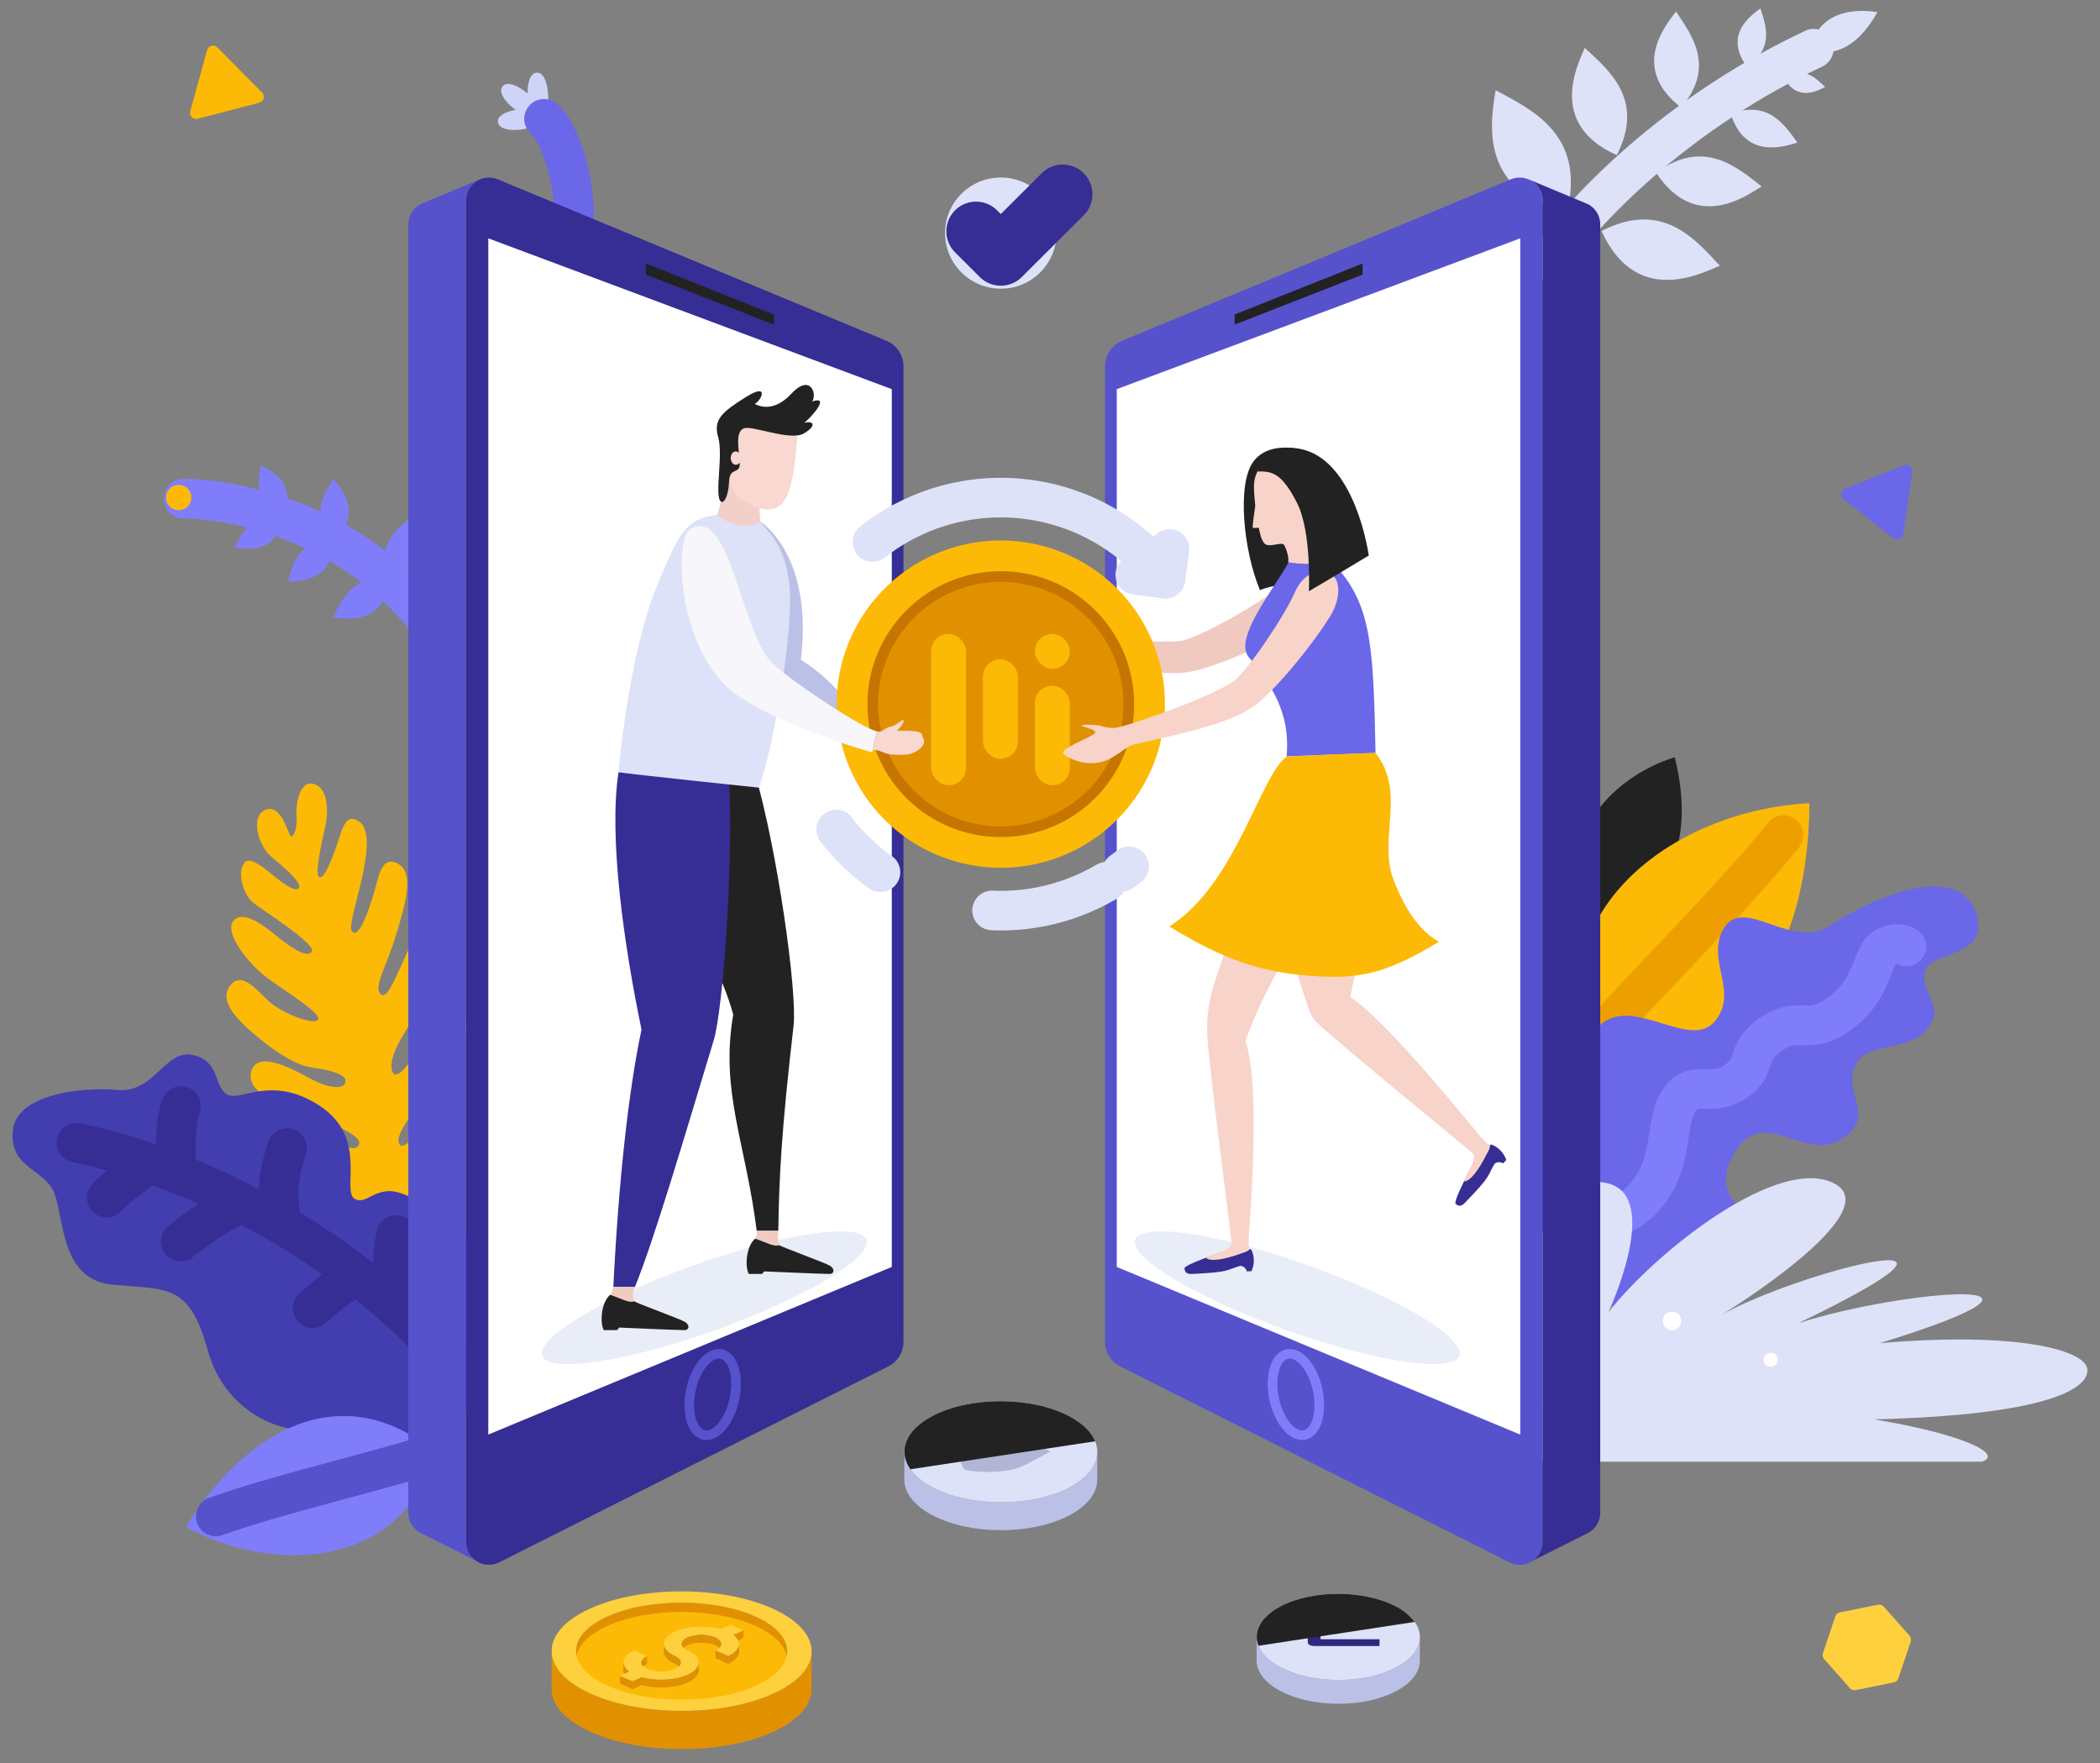 <svg width="106" height="89" viewBox="0 0 106 89" fill="none" xmlns="http://www.w3.org/2000/svg">
<rect x="0" y="0" width="106" height="89" fill="#808080" stroke="none"/>
<path d="M80.364 46.289C84.185 45.883 85.632 42.601 84.533 38.224C81.158 39.279 78.194 42.703 80.364 46.289Z" fill="#222222"/>
<path d="M80.049 53.143C87.126 54.187 91.269 48.946 91.335 40.547C84.76 40.878 77.817 45.672 80.049 53.143Z" fill="#FCBA06"/>
<path d="M80.05 53.143C81.922 50.796 87.161 45.715 90.026 42.154" stroke="#ED9F00" stroke-width="2" stroke-linecap="round" stroke-linejoin="round"/>
<path d="M19.551 61.558C20.169 61.569 23.829 57.061 23.01 56.307C22.372 55.719 21.733 56.381 21.52 56.639C21.184 57.046 20.44 58.077 20.178 57.782C19.702 57.247 21.917 54.878 22.421 54.268C22.925 53.658 23.737 52.337 23.467 51.505C23.197 50.673 22.991 50.367 22.169 51.483C21.347 52.599 20.002 55 19.782 54.012C19.561 53.024 21.039 51.403 21.544 50.163C22.049 48.924 22.588 46.394 21.606 46.612C20.728 46.806 19.775 50.64 19.24 50.202C18.812 49.85 19.468 48.912 19.981 47.227C20.495 45.543 20.963 43.948 19.987 43.551C19.203 43.233 19.102 44.38 18.814 45.285C18.525 46.19 18.075 47.435 17.759 46.998C17.442 46.561 19.282 42.273 18.131 41.477C17.369 40.951 17.269 41.99 16.873 43.024C16.478 44.058 16.262 44.392 16.084 44.246C15.906 44.1 16.212 42.618 16.401 41.809C16.591 41.001 16.585 39.776 15.835 39.574C15.085 39.371 14.916 40.699 14.967 41.204C15.019 41.709 14.853 42.212 14.702 42.226C14.551 42.24 14.262 40.586 13.431 40.868C12.599 41.15 13.03 42.705 13.708 43.261C14.385 43.816 15.281 44.591 15.077 44.837C14.874 45.084 14.089 44.44 13.472 43.933C12.854 43.426 12.492 43.365 12.356 43.529C11.904 44.077 12.327 45.198 12.779 45.569C13.23 45.939 16.033 47.688 15.732 48.052C15.432 48.415 14.45 47.649 13.951 47.239C13.452 46.83 12.287 45.874 11.783 46.484C11.28 47.095 12.577 48.71 13.576 49.432C14.575 50.153 16.283 51.2 16.05 51.481C15.818 51.763 14.307 51.154 13.701 50.656C13.095 50.159 12.266 48.967 11.646 49.718C11.025 50.468 11.825 51.38 13.015 52.357C13.512 52.765 14.753 53.762 15.765 53.893C16.916 54.042 17.466 54.305 17.444 54.574C17.401 55.109 16.404 54.843 15.737 54.492C15.07 54.141 13.062 52.927 12.697 54.045C12.333 55.163 14.198 55.729 14.925 56.031C15.653 56.332 18.308 57.173 18.128 57.753C17.948 58.334 16.667 57.519 16.243 57.308C15.818 57.098 14.801 56.942 14.846 57.382C14.891 57.823 18.449 61.54 19.551 61.558Z" fill="#FCBA06"/>
<path d="M26.022 5.544C25.516 5.181 25.127 4.652 25.373 4.355C25.608 4.073 26.167 4.335 26.632 4.716C26.617 4.177 26.763 3.681 27.102 3.668C27.766 3.643 27.808 5.587 27.462 5.997C27.095 6.606 25.206 6.817 25.133 6.157C25.099 5.843 25.522 5.638 26.022 5.544Z" fill="#CED3F8"/>
<path d="M27.462 5.997C28.073 6.471 29.078 8.792 28.961 11.216" stroke="#6B67E9" stroke-width="2" stroke-linecap="round" stroke-linejoin="round"/>
<path d="M26.769 6.083C26.84 5.989 26.945 5.925 27.061 5.904C26.939 5.788 26.835 5.545 26.98 5.431C27.083 5.349 27.234 5.513 27.342 5.675C27.352 5.608 27.37 5.541 27.398 5.479C27.634 4.976 27.745 5.847 27.526 6.052C27.443 6.12 27.354 6.18 27.259 6.23C27.016 6.364 26.673 6.265 26.769 6.083Z" fill="#6B67E9"/>
<path d="M23.564 69.778C24.544 68.127 25.599 63.263 21.976 61.121C20.336 60.152 19.848 59.994 19.116 60.222C18.638 60.37 18.312 60.737 17.919 60.528C17.199 60.147 18.628 57.462 16.148 55.829C13.668 54.196 12.096 55.68 11.431 55.231C10.766 54.782 11.12 53.577 9.737 53.257C8.354 52.937 7.782 55.191 5.948 55.024C4.041 54.851 0.814 55.261 0.649 57.066C0.484 58.872 1.964 58.933 2.622 59.988C3.28 61.043 2.864 64.597 5.683 64.853C8.483 65.107 9.559 64.793 10.491 68.178C11.423 71.563 14.781 72.645 16.395 72.039C18.008 71.433 17.738 72.392 16.961 73.037C16.184 73.682 17.661 74.168 18.864 73.792C20.067 73.416 22.334 71.85 23.564 69.778Z" fill="#423EAF"/>
<path d="M24.211 70.492C18.538 63.242 10.268 59.032 3.854 57.685M8.948 59.237C8.865 58.796 8.765 56.894 9.136 55.835M7.628 58.746C6.994 59.029 5.706 60.099 5.39 60.458M14.277 61.856C14.099 61.201 13.807 59.864 14.493 57.96M12.25 60.735C11.623 60.854 9.845 62.064 9.12 62.666M18.117 64.464C17.211 64.711 16.381 65.534 15.775 66.037M20.125 66.136C19.774 65.302 19.73 63.587 19.988 62.355" stroke="#362E94" stroke-width="2" stroke-linecap="round" stroke-linejoin="round"/>
<path d="M79.73 64.981C78.027 63.88 76.918 60.696 77.795 58.909C78.671 57.122 80.535 57.468 80.74 56.369C80.945 55.27 79.588 53.306 80.483 52.07C82.075 49.874 85.182 53.091 86.521 51.593C87.859 50.095 86.014 48.412 87.046 46.816C88.077 45.221 90.487 48.023 92.402 46.713C94.317 45.403 98.889 43.362 99.755 46.135C100.439 48.326 97.538 48.012 97.2 48.944C96.815 50.006 98.109 50.655 97.427 51.734C96.463 53.258 94.21 52.45 93.626 53.831C93.043 55.212 94.681 56.328 93.047 57.447C91.023 58.831 88.988 55.543 87.455 58.373C85.922 61.202 90.066 61.532 89.367 63.411C88.603 65.463 85.057 63.699 84.881 65.178C84.641 67.192 82.372 66.69 79.73 64.981Z" fill="#6B67E9"/>
<path d="M79.303 64.651C79.531 64.159 79.448 62.709 80.289 62.134C81.13 61.559 82.207 61.321 82.959 60.49C84.636 58.635 83.906 56.577 84.867 55.407C85.58 54.537 86.436 55.395 87.619 54.585C88.802 53.776 87.984 53.171 89.425 52.185C90.701 51.312 91.198 52.205 92.563 51.363C94.612 50.098 94.408 48.279 95.125 47.841C95.753 47.457 96.226 47.782 96.226 47.782M9.273 25.172C10.946 25.155 17.327 25.896 21.513 31.252" stroke="#807DFB" stroke-width="2" stroke-linecap="round" stroke-linejoin="round"/>
<path d="M8.52 25.518C8.44 25.42 8.391 25.3 8.38 25.175C8.368 25.049 8.394 24.923 8.454 24.812C8.515 24.701 8.607 24.61 8.719 24.552C8.831 24.493 8.958 24.468 9.084 24.481C9.21 24.494 9.329 24.545 9.426 24.625C9.524 24.706 9.595 24.814 9.631 24.934C9.667 25.055 9.666 25.184 9.629 25.305C9.591 25.426 9.519 25.532 9.42 25.612C9.288 25.718 9.119 25.768 8.951 25.751C8.782 25.733 8.627 25.649 8.52 25.518Z" fill="#FCBA06"/>
<path d="M14.242 26.122C12.704 25.826 12.231 26.872 11.839 27.655C12.316 27.71 13.965 28.032 14.242 26.122ZM14.242 26.122C12.814 25.48 13.033 24.354 13.166 23.488C13.588 23.718 15.121 24.402 14.242 26.122ZM16.807 27.267C15.103 27.242 14.797 28.452 14.527 29.365C15.049 29.334 16.876 29.365 16.807 27.267ZM16.807 27.267C15.641 26.029 16.331 24.989 16.826 24.175C17.154 24.58 18.408 25.904 16.807 27.267ZM19.682 29.297C17.831 28.96 17.276 30.223 16.814 31.169C17.389 31.229 19.374 31.596 19.682 29.297ZM19.682 29.297C18.898 27.591 19.989 26.744 20.795 26.065C20.995 26.605 21.841 28.432 19.682 29.297ZM21.963 73.317C17.708 69.765 12.834 71.556 9.373 77.083C13.856 79.524 20.399 79.162 21.963 73.317Z" fill="#807DFB"/>
<path d="M21.963 73.317C19.77 74.112 14.236 75.354 10.893 76.55" stroke="#5652CC" stroke-width="2" stroke-linecap="round" stroke-linejoin="round"/>
<path d="M91.34 2.558C93.2 3.03 94.231 1.546 94.766 0.616C94.187 0.515 91.816 0.241 91.34 2.558Z" fill="#DDE2F8"/>
<path d="M78.152 13.183C80.452 9.926 85.243 5.412 91.55 2.459" stroke="#DDE2F8" stroke-width="2" stroke-linecap="round" stroke-linejoin="round"/>
<path d="M79.126 10.585C79.97 6.814 77.409 5.575 75.493 4.552C75.323 5.726 74.406 9.767 79.126 10.585ZM81.608 7.831C83.02 5.068 81.277 3.594 79.992 2.417C79.625 3.296 78.102 6.256 81.608 7.831ZM84.854 5.427C86.591 3.401 85.432 1.82 84.596 0.579C84.112 1.239 82.242 3.407 84.854 5.427ZM88.171 3.363C89.56 2.453 89.143 1.31 88.859 0.425C88.455 0.735 86.963 1.706 88.171 3.363ZM80.837 11.66C83.88 10.105 85.51 12.01 86.811 13.414C85.844 13.82 82.585 15.498 80.837 11.66ZM83.593 8.716C85.976 6.984 87.622 8.389 88.92 9.411C88.15 9.886 85.599 11.752 83.593 8.716ZM87.36 5.739C89.254 5.051 90.068 6.284 90.726 7.2C90.131 7.366 88.102 8.111 87.36 5.739ZM90.04 3.912C91.051 3.316 91.649 3.935 92.125 4.39C91.802 4.549 90.72 5.191 90.04 3.912ZM74.322 73.786C72.115 72.341 66.674 61.685 70.951 59.62C75.005 57.663 76.291 65.998 76.532 67.08C77.377 62.99 78.482 59.021 81.188 59.743C83.893 60.464 81.188 66.238 81.188 66.238C83.652 63.111 89.792 58.297 92.587 59.742C95.382 61.187 86.909 66.369 86.909 66.369C90.759 64.192 102.264 61.261 90.775 66.794C96.035 65.098 106.294 64.266 94.89 67.804C101.754 67.21 105.238 68.141 105.358 69.104C105.479 70.066 103.466 71.428 94.595 71.651C98.977 72.373 101.174 73.395 100.045 73.786H74.322Z" fill="#DDE2F8"/>
<path d="M89.022 68.643C89.022 68.573 89.042 68.504 89.082 68.446C89.121 68.388 89.176 68.342 89.242 68.315C89.306 68.288 89.378 68.281 89.447 68.295C89.516 68.309 89.58 68.343 89.63 68.392C89.679 68.442 89.713 68.505 89.727 68.574C89.741 68.643 89.734 68.714 89.707 68.779C89.68 68.844 89.634 68.899 89.576 68.939C89.517 68.978 89.448 68.998 89.378 68.998C89.331 68.998 89.285 68.989 89.241 68.971C89.198 68.954 89.159 68.927 89.126 68.894C89.093 68.861 89.067 68.822 89.049 68.779C89.031 68.736 89.022 68.69 89.022 68.643ZM76.789 70.734C76.789 70.626 76.821 70.52 76.881 70.43C76.941 70.34 77.027 70.27 77.127 70.229C77.227 70.187 77.338 70.177 77.444 70.198C77.55 70.219 77.648 70.271 77.725 70.347C77.802 70.424 77.854 70.521 77.875 70.627C77.896 70.733 77.885 70.843 77.844 70.943C77.802 71.043 77.732 71.129 77.642 71.189C77.552 71.249 77.445 71.281 77.337 71.281C77.265 71.281 77.194 71.267 77.127 71.239C77.061 71.212 77 71.171 76.949 71.121C76.898 71.07 76.858 71.01 76.83 70.943C76.803 70.877 76.789 70.806 76.789 70.734ZM83.929 66.684C83.929 66.592 83.956 66.501 84.008 66.425C84.059 66.348 84.132 66.288 84.218 66.253C84.303 66.218 84.397 66.208 84.488 66.226C84.579 66.244 84.662 66.289 84.728 66.354C84.793 66.419 84.838 66.503 84.856 66.593C84.874 66.684 84.865 66.777 84.829 66.863C84.794 66.948 84.734 67.021 84.657 67.072C84.58 67.123 84.489 67.151 84.397 67.151C84.335 67.151 84.275 67.139 84.218 67.115C84.161 67.092 84.109 67.057 84.066 67.014C84.022 66.971 83.988 66.919 83.964 66.862C83.941 66.806 83.929 66.745 83.929 66.684Z" fill="white"/>
<path d="M71.671 82.642L71.667 83.844C71.665 84.397 71.266 84.949 70.47 85.371C68.867 86.221 66.26 86.221 64.646 85.371C63.834 84.944 63.428 84.383 63.43 83.823L63.434 82.621C63.432 83.181 63.838 83.742 64.65 84.17C66.263 85.019 68.871 85.019 70.474 84.169C71.27 83.748 71.669 83.195 71.671 82.642Z" fill="#BBC0E6"/>
<path d="M71.671 82.641C71.674 81.44 69.832 80.462 67.558 80.456C65.283 80.451 63.437 81.42 63.434 82.621C63.431 83.823 65.273 84.801 67.547 84.807C69.822 84.812 71.668 83.843 71.671 82.641Z" fill="#DDE2F8"/>
<path d="M69.631 82.75L69.633 83.092L66.337 83.092C66.258 83.093 66.179 83.076 66.107 83.042C66.082 83.032 66.06 83.016 66.043 82.994C66.026 82.973 66.016 82.948 66.012 82.921L66.006 81.851H66.653L66.658 82.75L69.631 82.75Z" fill="#2F2880"/>
<g style="mix-blend-mode:screen">
<path d="M70.455 81.093C68.841 80.244 66.234 80.244 64.63 81.093C63.613 81.633 63.246 82.384 63.525 83.079L71.409 81.876C71.157 81.544 70.83 81.276 70.455 81.093Z" fill="#222222"/>
</g>
<path d="M55.388 73.297L55.384 74.707C55.382 75.356 54.91 76.004 53.968 76.499C52.072 77.496 48.989 77.496 47.082 76.5C46.122 75.998 45.642 75.34 45.645 74.683L45.649 73.273C45.647 73.93 46.126 74.588 47.087 75.09C48.993 76.086 52.077 76.086 53.973 75.089C54.914 74.594 55.386 73.946 55.388 73.297Z" fill="#BBC0E6"/>
<path d="M53.951 71.481C55.858 72.477 55.868 74.092 53.973 75.089C52.077 76.086 48.993 76.086 47.087 75.09C45.178 74.093 45.168 72.477 47.064 71.481C48.96 70.484 52.043 70.484 53.951 71.481Z" fill="#DDE2F8"/>
<path d="M52.077 72.415C52.079 72.631 52.109 72.796 52.378 72.936C52.646 73.076 53.008 73.265 53.027 73.275L51.716 73.965C50.904 74.392 49.349 74.357 48.701 74.191C48.381 73.851 48.309 73.037 49.122 72.61L50.433 71.92C50.453 71.931 50.83 72.127 51.081 72.259C51.358 72.404 51.692 72.415 52.077 72.415Z" fill="#B2B6D6"/>
<g style="mix-blend-mode:screen">
<path d="M53.951 71.481C52.043 70.484 48.96 70.484 47.064 71.481C45.681 72.208 45.314 73.264 45.956 74.169L55.279 72.757C55.089 72.29 54.647 71.844 53.951 71.481Z" fill="#222222"/>
</g>
<path d="M38.163 81.618C36.078 80.663 32.696 80.664 30.626 81.618C29.596 82.093 29.081 82.716 29.078 83.34L29.073 84.755C29.076 84.132 29.591 83.509 30.621 83.034C32.691 82.08 36.073 82.079 38.158 83.034C39.208 83.515 39.732 84.148 39.73 84.78C39.731 84.355 39.733 83.789 39.735 83.364C39.737 82.732 39.213 82.099 38.163 81.618Z" fill="#E19100"/>
<path d="M38.163 82.092C40.249 83.047 40.26 84.602 38.189 85.557C36.117 86.513 32.734 86.513 30.649 85.557C28.563 84.602 28.554 83.047 30.626 82.092C32.696 81.137 36.078 81.137 38.163 82.092ZM34.412 83.363C34.411 83.241 34.513 83.126 34.701 83.04C35.153 82.862 35.656 82.862 36.108 83.04C36.498 83.219 36.5 83.508 36.112 83.687L36.754 83.981C37.382 83.691 37.471 83.247 37.025 82.911L37.526 82.68L36.886 82.387L36.385 82.618C35.654 82.414 34.688 82.457 34.06 82.746C33.704 82.911 33.507 83.13 33.509 83.363C33.511 83.596 33.71 83.815 34.069 83.98C34.459 84.159 34.46 84.449 34.074 84.627C33.622 84.805 33.118 84.805 32.666 84.627C32.278 84.449 32.275 84.159 32.662 83.98L32.022 83.687C31.394 83.976 31.304 84.42 31.749 84.755L31.285 84.969L31.926 85.263L32.389 85.049C33.121 85.252 34.088 85.21 34.715 84.921C35.453 84.58 35.447 84.027 34.705 83.687C34.517 83.6 34.411 83.485 34.412 83.363Z" fill="#FCBA06"/>
<path d="M40.968 83.365L40.963 85.293C40.96 86.06 40.325 86.826 39.056 87.411C36.502 88.589 32.348 88.589 29.777 87.411C28.484 86.818 27.838 86.04 27.84 85.264L27.846 83.336C27.843 84.112 28.489 84.89 29.782 85.483C32.353 86.66 36.507 86.66 39.062 85.483C40.33 84.898 40.965 84.132 40.968 83.365Z" fill="#E19100"/>
<path d="M39.031 81.218C41.602 82.396 41.615 84.305 39.061 85.483C36.507 86.661 32.353 86.661 29.782 85.483C27.212 84.305 27.198 82.396 29.752 81.218C32.306 80.041 36.46 80.041 39.031 81.218ZM30.649 85.083C32.734 86.039 36.117 86.039 38.189 85.083C40.259 84.129 40.248 82.574 38.163 81.618C36.077 80.663 32.696 80.664 30.625 81.618C28.553 82.574 28.563 84.128 30.649 85.083Z" fill="#FFD03E"/>
<path d="M37.526 82.303L37.025 82.534C37.471 82.87 37.382 83.314 36.754 83.603L36.113 83.309C36.5 83.131 36.498 82.841 36.108 82.663C35.656 82.484 35.153 82.484 34.701 82.663C34.513 82.749 34.411 82.864 34.412 82.986C34.411 83.108 34.517 83.223 34.705 83.309C35.448 83.65 35.453 84.203 34.715 84.543C34.088 84.833 33.121 84.875 32.39 84.671L31.926 84.885L31.286 84.592L31.749 84.378C31.304 84.043 31.394 83.599 32.022 83.309L32.662 83.603C32.275 83.781 32.278 84.072 32.667 84.249C33.118 84.428 33.622 84.428 34.074 84.249C34.46 84.071 34.459 83.781 34.069 83.603C33.71 83.438 33.511 83.219 33.509 82.986C33.507 82.753 33.704 82.534 34.06 82.369C34.688 82.08 35.654 82.037 36.385 82.241L36.886 82.01L37.526 82.303Z" fill="#FFD03E"/>
<path d="M34.069 83.98C34.144 84.012 34.213 84.058 34.271 84.116C34.437 83.947 34.373 83.742 34.069 83.603C33.727 83.446 33.532 83.24 33.513 83.019C33.511 83.019 33.509 83.352 33.509 83.363C33.511 83.596 33.71 83.815 34.069 83.98ZM31.515 84.486C31.515 84.486 31.749 84.378 31.749 84.378C31.67 84.329 31.604 84.262 31.556 84.182C31.508 84.103 31.48 84.013 31.473 83.921C31.472 83.921 31.472 84.301 31.472 84.301C31.473 84.365 31.488 84.428 31.515 84.486ZM34.715 84.543C34.088 84.833 33.121 84.875 32.39 84.671L31.926 84.885L31.286 84.592V84.969L31.926 85.263L32.39 85.049C33.121 85.252 34.088 85.21 34.715 84.921C35.086 84.75 35.268 84.525 35.265 84.301L35.265 83.927C35.267 84.151 35.084 84.374 34.715 84.543ZM32.465 84.114C32.522 84.058 32.589 84.012 32.662 83.98V83.603C32.361 83.741 32.297 83.947 32.465 84.114ZM37.025 82.534C37.124 82.603 37.204 82.696 37.26 82.803L37.526 82.68V82.303L37.025 82.534ZM36.754 83.603L36.113 83.309V83.687L36.754 83.981C37.123 83.81 37.305 83.586 37.302 83.362C37.303 83.362 37.303 82.995 37.303 82.995C37.3 83.215 37.118 83.435 36.754 83.603ZM36.31 83.176C36.477 83.007 36.411 82.802 36.108 82.663C35.656 82.484 35.153 82.484 34.701 82.663C34.513 82.749 34.411 82.864 34.412 82.986C34.414 83.022 34.423 83.057 34.438 83.089C34.454 83.121 34.476 83.15 34.502 83.174C34.56 83.118 34.627 83.072 34.701 83.04C35.153 82.862 35.656 82.862 36.108 83.04C36.183 83.072 36.252 83.118 36.31 83.176Z" fill="#E19100"/>
<path d="M56.551 68.979L76.186 78.868C76.363 78.957 76.559 78.999 76.756 78.991C76.954 78.983 77.145 78.924 77.314 78.821C77.482 78.718 77.621 78.574 77.717 78.402C77.813 78.23 77.864 78.036 77.864 77.84V10.115C77.864 9.925 77.817 9.739 77.727 9.571C77.637 9.404 77.507 9.261 77.349 9.156C77.191 9.051 77.009 8.986 76.819 8.968C76.63 8.95 76.439 8.978 76.263 9.051L56.644 17.2C56.388 17.307 56.169 17.486 56.015 17.717C55.861 17.947 55.778 18.218 55.778 18.495V67.727C55.778 67.987 55.85 68.241 55.987 68.462C56.123 68.683 56.318 68.862 56.551 68.979Z" fill="#5652CC"/>
<path d="M77.349 78.796C77.508 78.692 77.638 78.55 77.728 78.383C77.818 78.216 77.865 78.029 77.864 77.84V10.115C77.864 9.89 77.798 9.67 77.674 9.482C77.55 9.295 77.373 9.147 77.166 9.059L80.001 10.241V10.242C80.227 10.32 80.423 10.467 80.562 10.662C80.701 10.857 80.775 11.09 80.774 11.329V76.366C80.775 76.588 80.711 76.806 80.589 76.993C80.468 77.18 80.294 77.328 80.09 77.418V77.418L77.349 78.796Z" fill="#362E94"/>
<path d="M56.37 63.956L76.737 72.418V12.031L56.37 19.645V63.956Z" fill="white"/>
<path d="M68.778 13.303L62.32 15.877V16.386L68.778 13.864V13.303Z" fill="#222222"/>
<path d="M65.283 72.585C64.557 72.231 63.988 71.032 63.988 69.856C63.988 69.097 64.22 68.509 64.626 68.242C64.752 68.159 64.897 68.111 65.048 68.1C65.198 68.089 65.349 68.117 65.485 68.18C66.242 68.503 66.835 69.713 66.835 70.935C66.835 71.709 66.595 72.302 66.178 72.561C66.042 72.647 65.884 72.692 65.723 72.692C65.57 72.691 65.42 72.654 65.283 72.585ZM64.893 68.645C64.69 68.779 64.473 69.167 64.473 69.856C64.473 70.829 64.942 71.881 65.496 72.151C65.56 72.189 65.634 72.21 65.709 72.21C65.784 72.21 65.857 72.189 65.921 72.151C66.128 72.022 66.349 71.635 66.349 70.935C66.349 69.926 65.866 68.869 65.294 68.625C65.234 68.597 65.168 68.582 65.101 68.581C65.027 68.581 64.955 68.604 64.893 68.645Z" fill="#807DFB"/>
<path d="M50.516 14.573C52.071 14.573 53.331 13.317 53.331 11.767C53.331 10.217 52.071 8.961 50.516 8.961C48.962 8.961 47.702 10.217 47.702 11.767C47.702 13.317 48.962 14.573 50.516 14.573Z" fill="#DDE2F8"/>
<path d="M49.268 11.678L50.516 12.923L53.643 9.806" stroke="#362E94" stroke-width="3" stroke-linecap="round" stroke-linejoin="round"/>
<path d="M44.834 68.979L25.198 78.868C25.022 78.957 24.826 78.999 24.628 78.991C24.431 78.983 24.239 78.924 24.071 78.821C23.903 78.718 23.764 78.574 23.667 78.402C23.571 78.23 23.52 78.036 23.52 77.84V10.115C23.52 9.925 23.567 9.739 23.657 9.571C23.747 9.404 23.877 9.261 24.035 9.156C24.194 9.051 24.376 8.986 24.565 8.968C24.755 8.95 24.946 8.978 25.121 9.051L44.74 17.2C44.997 17.307 45.216 17.486 45.37 17.717C45.524 17.947 45.606 18.218 45.606 18.495V67.727C45.606 67.987 45.534 68.241 45.398 68.462C45.261 68.683 45.066 68.862 44.834 68.979Z" fill="#362E94"/>
<path d="M24.035 78.796C23.876 78.692 23.746 78.55 23.656 78.383C23.566 78.216 23.52 78.029 23.52 77.84V10.115C23.52 9.89 23.586 9.67 23.71 9.482C23.834 9.295 24.011 9.147 24.218 9.059L21.383 10.241V10.242C21.157 10.32 20.961 10.467 20.822 10.662C20.684 10.857 20.61 11.09 20.61 11.329V76.366C20.609 76.588 20.674 76.806 20.795 76.993C20.916 77.18 21.09 77.328 21.294 77.418V77.418L24.035 78.796Z" fill="#5652CC"/>
<path d="M45.014 63.956L24.647 72.418V12.031L45.014 19.645V63.956Z" fill="white"/>
<path d="M32.606 13.303L39.065 15.877V16.386L32.606 13.864V13.303Z" fill="#222222"/>
<path d="M35.662 72.692C35.5 72.692 35.343 72.647 35.206 72.561C34.789 72.302 34.55 71.709 34.55 70.935C34.55 69.713 35.143 68.503 35.899 68.18C36.036 68.117 36.186 68.089 36.337 68.1C36.487 68.111 36.632 68.159 36.758 68.242C37.164 68.509 37.397 69.097 37.397 69.856C37.397 71.032 36.828 72.231 36.101 72.585C35.965 72.654 35.814 72.691 35.662 72.692ZM36.283 68.581C36.217 68.582 36.151 68.597 36.09 68.625C35.518 68.869 35.035 69.926 35.035 70.935C35.035 71.635 35.256 72.022 35.463 72.151C35.527 72.189 35.601 72.21 35.676 72.21C35.751 72.21 35.824 72.189 35.888 72.151C36.443 71.881 36.911 70.829 36.911 69.856C36.911 69.167 36.694 68.779 36.491 68.645C36.43 68.604 36.357 68.581 36.283 68.581Z" fill="#5652CC"/>
<path d="M38.377 26.327C39.328 27.004 40.94 29.038 40.424 33.3C42.124 34.397 43.097 35.759 43.003 36.06C42.556 37.494 39.132 34.284 39.132 34.284L38.377 26.327Z" fill="#BBC0E6"/>
<path d="M66.443 29.724C65.882 29.035 65.049 29.213 64.418 29.74C63.462 30.537 60.551 32.177 59.653 32.344C58.405 32.574 53.576 31.951 53.166 31.733C52.755 31.514 52.674 31.348 52.49 31.234C52.42 31.186 52.352 31.135 52.288 31.079C52.256 31.222 52.172 31.566 52.172 31.566C51.824 31.488 50.182 31.402 50.317 31.763C50.452 32.125 51.075 32.91 52.048 33.014C52.699 33.084 53.314 32.834 53.717 32.935C56.006 33.513 58.621 34.202 60.043 33.915L60.043 33.916C61.843 33.581 65.097 31.935 65.752 31.42C66.407 30.906 66.784 30.142 66.443 29.724Z" fill="#F0C9C0"/>
<path d="M42.23 35.546C42.23 33.912 42.716 32.315 43.626 30.956C44.536 29.598 45.831 28.539 47.345 27.913C48.859 27.288 50.525 27.124 52.133 27.443C53.74 27.762 55.217 28.548 56.376 29.703C57.535 30.859 58.324 32.331 58.644 33.933C58.964 35.535 58.8 37.197 58.173 38.706C57.545 40.215 56.483 41.506 55.121 42.413C53.758 43.321 52.156 43.806 50.517 43.806C49.428 43.806 48.351 43.592 47.346 43.177C46.34 42.762 45.427 42.154 44.657 41.387C43.888 40.62 43.277 39.709 42.861 38.707C42.444 37.705 42.23 36.631 42.23 35.546Z" fill="#FCBA06"/>
<path d="M43.784 35.546C43.784 36.873 44.179 38.171 44.919 39.275C45.658 40.378 46.71 41.239 47.94 41.746C49.17 42.254 50.524 42.387 51.83 42.128C53.136 41.869 54.336 41.23 55.277 40.291C56.219 39.353 56.86 38.157 57.12 36.855C57.38 35.553 57.246 34.203 56.737 32.977C56.227 31.751 55.364 30.702 54.257 29.965C53.15 29.227 51.848 28.834 50.517 28.834C48.731 28.835 47.02 29.543 45.758 30.802C44.495 32.06 43.785 33.766 43.784 35.546Z" fill="#C67500"/>
<path d="M44.324 35.546C44.324 36.767 44.687 37.96 45.368 38.975C46.048 39.991 47.015 40.782 48.147 41.249C49.278 41.716 50.523 41.838 51.725 41.6C52.926 41.362 54.029 40.774 54.895 39.91C55.761 39.047 56.351 37.947 56.59 36.75C56.829 35.552 56.706 34.311 56.238 33.183C55.769 32.055 54.975 31.091 53.957 30.413C52.938 29.734 51.741 29.372 50.517 29.372C48.874 29.374 47.3 30.025 46.139 31.182C44.978 32.34 44.325 33.909 44.324 35.546Z" fill="#E19100"/>
<rect x="47" y="32" width="1.763" height="7.641" rx="0.882" fill="#FCBA06"/>
<rect x="49.618" y="33.282" width="1.763" height="5.023" rx="0.882" fill="#FCBA06"/>
<rect x="52.237" y="34.618" width="1.763" height="5.023" rx="0.882" fill="#FCBA06"/>
<rect x="52.237" y="32" width="1.763" height="1.763" rx="0.882" fill="#FCBA06"/>
<path d="M36.136 67.135C40.654 65.515 44.055 63.476 43.731 62.58C43.408 61.683 39.483 62.269 34.965 63.888C30.447 65.508 27.046 67.547 27.369 68.444C27.692 69.34 31.617 68.754 36.136 67.135Z" fill="#E9EDF7"/>
<path d="M73.664 68.444C73.987 67.547 70.587 65.508 66.068 63.888C61.55 62.269 57.625 61.683 57.302 62.579C56.978 63.476 60.379 65.515 64.897 67.135C69.416 68.754 73.341 69.34 73.664 68.444Z" fill="#E9EDF7"/>
<path d="M66.436 23.02C65.985 22.645 64.096 22.168 63.26 23.309C62.425 24.451 62.772 27.826 63.6 29.794C64.073 29.556 65.694 29.343 65.694 29.343L66.436 23.02Z" fill="#222222"/>
<path d="M69.432 38.01C69.339 33.344 69.243 31.235 68.121 29.478C67.779 28.943 67.391 28.54 67.149 28.154L67.148 28.154C66.558 28.522 65.575 28.506 65.024 28.379C65.017 28.418 65.004 28.455 64.985 28.49C64.185 29.89 62.278 32.239 63.031 33.169C64.09 34.479 65.152 35.901 64.943 38.184L69.432 38.01Z" fill="#6B67E9"/>
<path d="M67.148 28.154L67.149 28.154C66.876 27.486 66.841 26.745 67.049 26.053C67.049 26.053 67.367 25.298 67.04 24.199C66.622 22.796 64.674 22.559 63.855 23.294C63.163 24.008 63.27 24.506 63.361 25.529C63.361 25.529 63.217 26.544 63.226 26.608C63.239 26.699 63.516 26.615 63.54 26.655C63.564 26.695 63.623 27.27 63.855 27.461C64.086 27.651 64.702 27.336 64.812 27.506C64.893 27.633 65.077 28.093 65.024 28.379C65.575 28.506 66.559 28.521 67.148 28.154ZM67.155 28.982C66.342 28.62 65.68 29.154 65.355 29.908C64.863 31.049 63.009 33.823 62.283 34.376C61.274 35.144 56.683 36.761 56.218 36.751C55.753 36.741 55.605 36.63 55.389 36.61C55.293 36.601 54.603 36.554 54.604 36.626C54.605 36.699 55.297 36.794 55.284 36.977C55.27 37.16 53.406 37.799 53.69 38.061C53.975 38.322 54.886 38.743 55.802 38.398C56.414 38.167 56.85 37.667 57.255 37.576C59.559 37.061 62.204 36.498 63.343 35.602L63.343 35.603C64.797 34.494 66.956 31.561 67.307 30.807C67.658 30.053 67.648 29.201 67.155 28.982Z" fill="#F7D3C9"/>
<path d="M63.473 23.8C64.194 23.785 64.686 23.851 65.468 25.387C66.215 26.855 66.067 29.846 66.067 29.846C66.769 29.44 69.091 28.044 69.091 28.044C68.802 26.184 67.744 22.732 65.248 22.616C64.064 22.561 63.745 23.179 63.473 23.8Z" fill="#222222"/>
<path d="M61.803 48.12C61.474 49.197 60.856 50.472 60.937 52.184C61.018 53.897 62.145 62.301 62.169 62.79C62.455 62.777 63.028 62.75 63.028 62.75C63.001 62.179 63.709 55.199 62.866 52.521C63.37 51.178 63.983 49.878 64.697 48.633L61.803 48.12Z" fill="#F7D3C9"/>
<path d="M62.611 63.9C62.687 63.907 62.76 63.937 62.818 63.987C62.876 64.037 62.917 64.105 62.934 64.18C63.115 64.171 63.163 64.169 63.17 64.168C63.299 63.888 63.323 63.571 63.237 63.274C63.145 62.963 63.068 63.042 62.989 63.128C62.809 63.288 62.048 63.374 61.976 63.121C61.78 63.16 59.779 63.837 59.788 64.024C59.802 64.327 60.04 64.315 60.203 64.308C62.122 64.218 61.862 64.112 62.611 63.9Z" fill="#362E94"/>
<path d="M62.168 62.79C62.221 62.499 63.047 62.243 63.027 62.75C63.021 62.859 63.041 62.969 63.086 63.069L63.086 63.069C62.906 63.23 61.184 63.85 60.878 63.49C61.074 63.373 62.183 63.096 62.168 62.79ZM68.155 50.322L68.157 50.322L68.586 48.252L65.204 48.205C65.204 48.205 65.868 50.514 66.164 51.187C66.231 51.341 66.329 51.48 66.45 51.596C67.688 52.786 74.003 57.902 74.357 58.242C74.556 58.036 74.954 57.625 74.954 57.625C74.546 57.233 70.292 51.782 68.155 50.322Z" fill="#F7D3C9"/>
<path d="M75.442 58.748C75.502 58.7 75.576 58.672 75.653 58.669C75.73 58.666 75.806 58.687 75.87 58.729C75.995 58.6 76.029 58.565 76.033 58.56C75.934 58.268 75.734 58.021 75.467 57.864C75.186 57.7 75.184 57.811 75.186 57.927C75.166 58.166 74.671 58.749 74.444 58.615C74.328 58.777 73.338 60.638 73.473 60.768C73.692 60.979 73.857 60.807 73.97 60.691C75.305 59.313 75.043 59.413 75.442 58.748Z" fill="#362E94"/>
<path d="M74.356 58.242C74.194 57.994 74.62 57.243 74.954 57.625C75.025 57.709 75.115 57.775 75.216 57.818L75.216 57.818C75.196 58.058 74.369 59.687 73.899 59.634C73.961 59.414 74.578 58.455 74.356 58.242Z" fill="#F7D3C9"/>
<path d="M69.432 38.01C68.859 38.01 64.943 38.184 64.943 38.184C63.571 39.225 62.38 44.647 59.022 46.769C61.684 48.402 63.608 49.076 66.126 49.259C68.454 49.429 69.81 49.256 72.635 47.541C71.704 47.041 70.904 45.917 70.333 44.389C69.554 42.309 70.999 40.004 69.432 38.01Z" fill="#FCBA06"/>
<path d="M32.335 38.98C31.823 42.309 35.896 47.087 37.011 51.218C36.343 55.106 37.635 57.651 38.196 62.132H39.286C39.329 59.363 39.442 57.107 40.057 51.774C40.249 50.109 39.246 42.93 38.091 38.98H32.335Z" fill="#222222"/>
<path d="M38.114 62.529C38.155 62.473 38.184 62.408 38.199 62.339C38.213 62.271 38.212 62.2 38.196 62.132H39.286C39.258 62.373 39.272 62.618 39.329 62.855C39.045 62.963 38.631 62.683 38.114 62.529Z" fill="#F0CCC0"/>
<path d="M38.114 62.529C38.631 62.683 39.045 62.963 39.329 62.855C39.479 62.963 41.69 63.756 41.915 63.909C42.145 64.066 42.111 64.31 41.867 64.31C41.511 64.31 38.576 64.181 38.576 64.181C38.516 64.246 38.468 64.31 38.468 64.31H37.797C37.597 63.964 37.651 62.927 38.114 62.529Z" fill="#222222"/>
<path d="M31.221 38.98C30.709 42.309 31.522 47.842 32.381 51.973C31.731 55.033 31.221 59.642 30.959 64.967H32.048C32.996 62.662 34.578 57.291 36.022 52.529C36.508 50.925 37.056 43.336 36.78 38.98H31.221Z" fill="#362E94"/>
<path d="M30.794 65.365C30.877 65.245 30.933 65.11 30.958 64.967H32.048C31.94 65.194 31.926 65.454 32.01 65.69C31.726 65.799 31.311 65.519 30.794 65.365Z" fill="#F0CCC0"/>
<path d="M30.794 65.365C31.311 65.519 31.726 65.799 32.01 65.69C32.16 65.799 34.37 66.591 34.595 66.745C34.826 66.902 34.792 67.146 34.548 67.146C34.192 67.146 31.256 67.017 31.256 67.017C31.197 67.081 31.148 67.146 31.148 67.146H30.478C30.278 66.8 30.332 65.763 30.794 65.365Z" fill="#222222"/>
<path d="M36.204 25.988C34.595 26.195 34.302 26.869 33.215 29.441C31.711 33.001 31.221 38.98 31.221 38.98C31.664 39.069 38.307 39.762 38.307 39.762C38.909 38.182 39.911 32.855 39.878 30.205C39.844 27.556 38.702 26.817 38.376 26.327C37.179 26.085 36.204 25.988 36.204 25.988Z" fill="#DDE2F8"/>
<path d="M38.338 25.426C38.328 25.786 38.376 26.327 38.376 26.327C38.185 26.5 37.154 26.813 36.204 25.988C36.411 25.367 36.661 23.878 36.661 23.878L38.338 25.426Z" fill="#F2CFC8"/>
<path d="M40.244 22.055C40.186 22.742 40.066 24.811 39.483 25.407C39.005 25.896 38.324 25.813 37.37 25.166C36.416 24.518 36.903 22.6 36.918 22.011C36.942 21.079 40.328 21.059 40.244 22.055Z" fill="#F8D8D0"/>
<path d="M40.594 21.344C40.937 21.084 41.953 19.945 40.992 20.267C41.262 19.913 40.913 18.826 39.931 19.888C38.948 20.951 38.098 20.386 38.098 20.386C38.421 20.242 38.871 19.277 37.653 20.042C36.435 20.807 35.993 21.182 36.253 22.079C36.512 22.97 36.062 24.987 36.371 25.305C36.515 25.454 36.764 25.119 36.803 24.298C36.841 23.521 37.37 24.001 37.341 23.349C37.322 23.381 37.295 23.409 37.262 23.429C37.23 23.449 37.193 23.461 37.155 23.464C37.012 23.469 36.891 23.321 36.884 23.135C36.878 22.948 36.989 22.793 37.133 22.788C37.163 22.788 37.193 22.794 37.221 22.806C37.249 22.818 37.274 22.835 37.295 22.857C37.236 22.273 37.209 21.772 37.54 21.627C37.951 21.447 39.89 22.287 40.581 21.878C41.271 21.469 41.033 21.221 40.594 21.344Z" fill="#222222"/>
<path d="M34.854 26.694C33.983 27.19 34.16 33.107 37.351 35.195C39.837 36.822 44.023 37.982 44.023 37.982C44.109 37.549 44.266 36.919 44.266 36.919C43.491 36.742 40.253 34.599 39.088 33.58C37.404 32.107 36.912 25.524 34.854 26.694Z" fill="#F6F6FB"/>
<path d="M44.265 36.919C44.549 37.013 44.594 36.757 44.949 36.686C45.285 36.618 45.535 36.277 45.605 36.363C45.675 36.449 45.364 36.823 45.269 36.885C45.469 36.892 46.506 36.837 46.536 37.078C46.56 37.276 46.722 37.364 46.619 37.572C46.516 37.779 46.126 38.097 45.645 38.1C45.168 38.102 44.849 38.105 44.614 37.989C44.436 37.909 44.246 37.859 44.052 37.84C44.084 37.69 44.265 36.919 44.265 36.919Z" fill="#F8D8D0"/>
<path d="M44.042 27.358C45.131 26.502 46.38 25.87 47.717 25.5C49.053 25.13 50.45 25.029 51.825 25.202C53.201 25.375 54.529 25.819 55.731 26.508C56.934 27.198 57.986 28.118 58.828 29.217M56.991 43.733C56.871 43.827 56.749 43.919 56.625 44.008" stroke="#DDE2F8" stroke-width="2" stroke-linecap="round" stroke-linejoin="round"/>
<path d="M55.855 44.511C53.786 45.735 51.358 46.21 48.979 45.858C46.599 45.505 44.415 44.346 42.793 42.575" stroke="#DDE2F8" stroke-width="2" stroke-linecap="round" stroke-linejoin="round" stroke-dasharray="6.04 6.04"/>
<path d="M42.491 42.23C42.393 42.113 42.298 41.994 42.205 41.873" stroke="#DDE2F8" stroke-width="2" stroke-linecap="round" stroke-linejoin="round"/>
<path d="M57.306 29.015L58.827 29.218L59.029 27.715" stroke="#DDE2F8" stroke-width="2" stroke-linecap="round" stroke-linejoin="round"/>
<path d="M94.793 81.006L92.871 81.395C92.818 81.406 92.768 81.43 92.728 81.466C92.687 81.502 92.657 81.548 92.639 81.599L92.016 83.453C91.999 83.504 91.995 83.559 92.006 83.612C92.017 83.665 92.041 83.714 92.077 83.754L93.377 85.22C93.412 85.26 93.458 85.29 93.51 85.308C93.561 85.325 93.616 85.328 93.669 85.317L95.591 84.928C95.644 84.918 95.694 84.893 95.734 84.857C95.775 84.822 95.805 84.776 95.823 84.725L96.446 82.871C96.463 82.819 96.467 82.765 96.456 82.712C96.445 82.659 96.421 82.609 96.385 82.569L95.085 81.104C95.05 81.063 95.004 81.033 94.952 81.016C94.901 80.999 94.846 80.995 94.793 81.006Z" fill="#FFD03E"/>
<path d="M96.527 23.812L96.072 26.982C96.064 27.035 96.042 27.085 96.009 27.128C95.975 27.171 95.931 27.203 95.881 27.224C95.831 27.244 95.776 27.25 95.722 27.243C95.669 27.235 95.618 27.213 95.575 27.18L93.049 25.202C93.007 25.169 92.974 25.125 92.953 25.075C92.933 25.025 92.927 24.97 92.934 24.917C92.942 24.863 92.964 24.813 92.997 24.77C93.031 24.728 93.075 24.695 93.125 24.674L96.106 23.483C96.156 23.462 96.211 23.456 96.265 23.464C96.319 23.471 96.369 23.493 96.412 23.526C96.454 23.559 96.487 23.604 96.508 23.654C96.528 23.704 96.534 23.758 96.527 23.812Z" fill="#6B67E9"/>
<path d="M10.454 2.528L9.603 5.616C9.588 5.668 9.588 5.723 9.602 5.775C9.616 5.827 9.643 5.875 9.681 5.914C9.719 5.952 9.766 5.98 9.819 5.994C9.871 6.008 9.926 6.009 9.979 5.995L13.086 5.186C13.139 5.172 13.187 5.145 13.225 5.107C13.264 5.069 13.292 5.022 13.306 4.97C13.32 4.918 13.321 4.863 13.307 4.811C13.293 4.758 13.266 4.711 13.228 4.672L10.971 2.394C10.933 2.355 10.886 2.327 10.833 2.313C10.781 2.299 10.726 2.298 10.674 2.312C10.621 2.326 10.573 2.353 10.535 2.391C10.496 2.429 10.468 2.476 10.454 2.528Z" fill="#FCBA06"/>
</svg>
